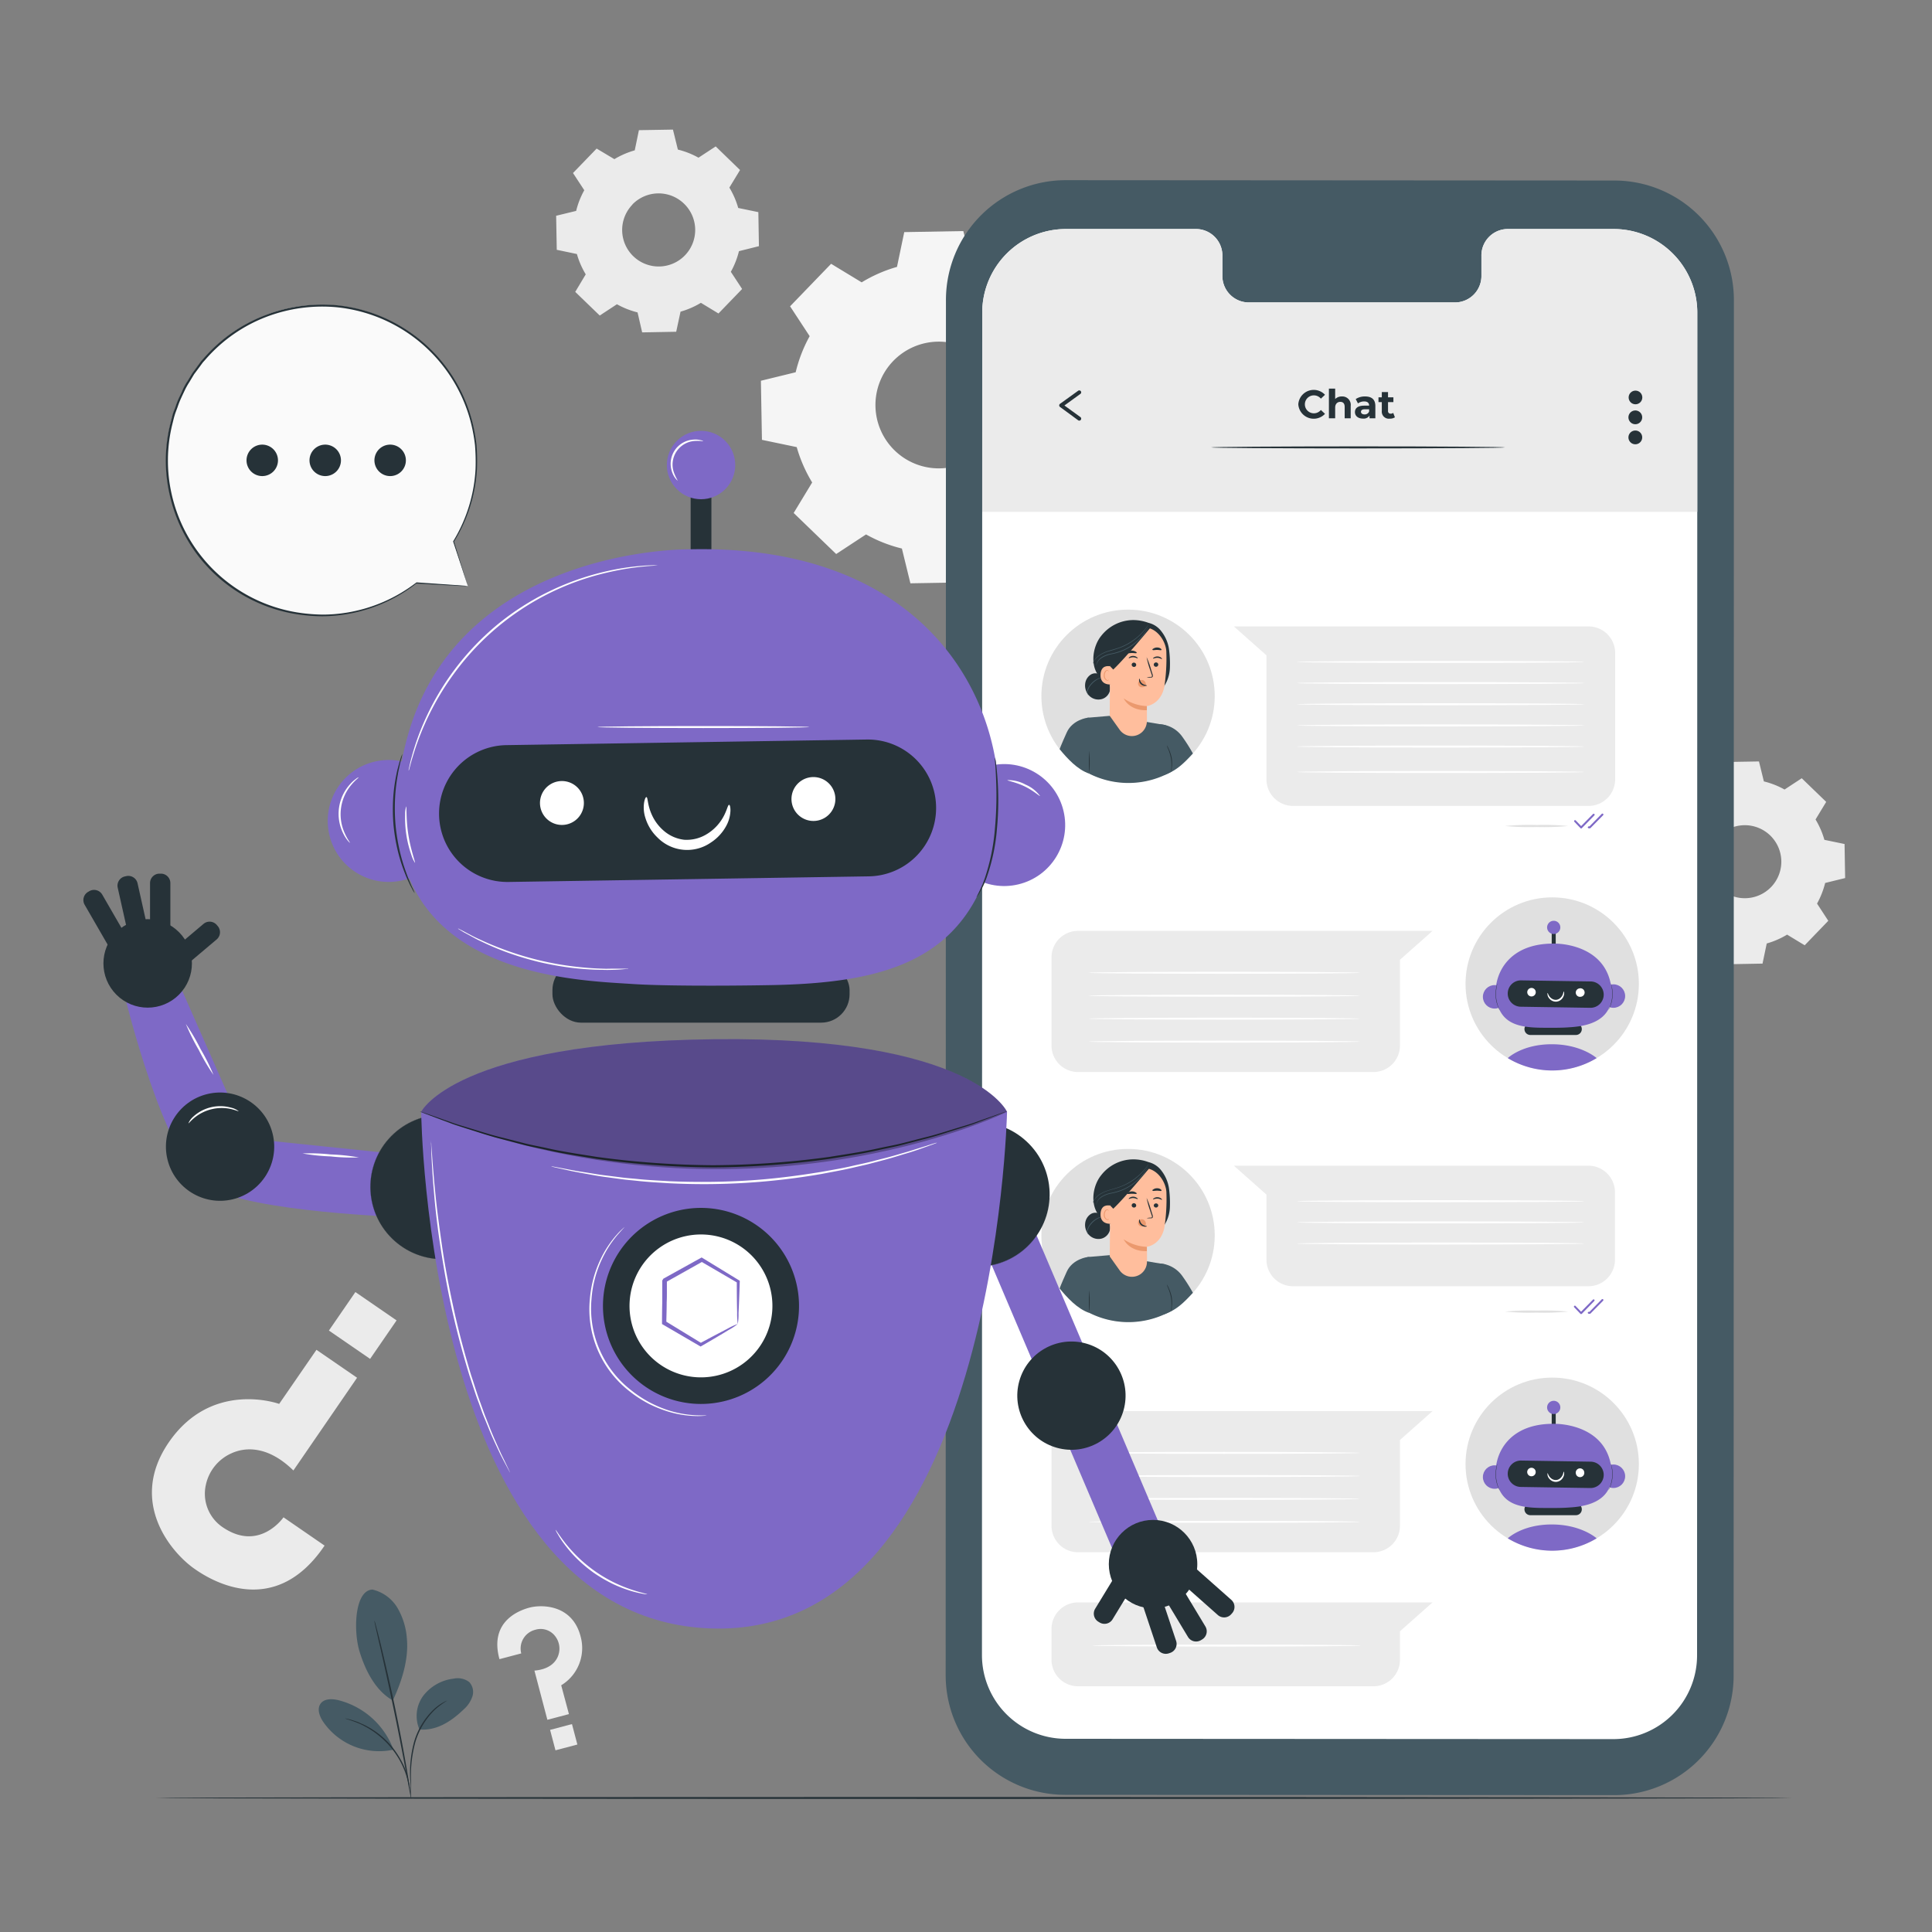 <svg xmlns="http://www.w3.org/2000/svg" viewBox="0 0 500 500"><rect x="0" y="0" width="500" height="500" fill="#808080" stroke="none"/><g id="freepik--background-complete--inject-12"><path d="M84,400l-10.63-7.32s-6.14,8.93-15.52,2.71a10.45,10.45,0,0,1-4.55-11.22,11.56,11.56,0,0,1,6.68-8.09c3.84-1.73,9.65-1.71,15.95,4.48l16.48-24-10.51-7.23-9.65,14s-17.36-6.33-28.54,9.91c-10.69,15.54.76,28.74,6.73,32.84C55,409.29,71.25,418.88,84,400Z" style="fill:#ebebeb"></path><rect x="87.41" y="336.98" width="12.94" height="12.09" transform="translate(-23.22 678.84) rotate(-145.47)" style="fill:#ebebeb"></rect><path d="M129.26,429.39l5.64-1.49a5,5,0,0,1,3.65-6.12,4.71,4.71,0,0,1,5.19,1.75,5.22,5.22,0,0,1,.81,4.67c-.54,1.83-2.26,3.82-6.24,4.15l3.35,12.73,5.58-1.47-2-7.46a11.27,11.27,0,0,0,5-12.71c-2.18-8.25-10.09-8.22-13.25-7.38C134.62,416.7,126.53,419.46,129.26,429.39Z" style="fill:#ebebeb"></path><rect x="142.94" y="446.87" width="5.86" height="5.47" transform="translate(-109.85 52.07) rotate(-14.78)" style="fill:#ebebeb"></rect><path d="M223,73.07a37.14,37.14,0,0,1,9.14-4l1.88-9,15.29-.27,2.2,9a37.18,37.18,0,0,1,9.28,3.65l7.73-5.07,11,10.62-4.79,7.9a37.79,37.79,0,0,1,4,9.15l9.05,1.88.26,15.29-9,2.2a37.57,37.57,0,0,1-3.65,9.28l5.06,7.73-10.62,11-7.9-4.79a37.21,37.21,0,0,1-9.15,4l-1.88,9.06-15.29.26-2.2-9a36.8,36.8,0,0,1-9.28-3.65l-7.73,5.07-11-10.62,4.79-7.9a37.21,37.21,0,0,1-4-9.15l-9-1.88-.27-15.29,9-2.2A37.18,37.18,0,0,1,209.54,87l-5.07-7.73,10.62-11L223,73.07Zm8.15,20.37A16.4,16.4,0,1,0,254.34,93,16.41,16.41,0,0,0,231.15,93.44Z" style="fill:#f5f5f5"></path><path d="M159,41.19a21.73,21.73,0,0,1,5.27-2.28l1.08-5.22,8.81-.15,1.27,5.17a21.34,21.34,0,0,1,5.34,2.1l4.45-2.92L191.52,44l-2.76,4.55a21.54,21.54,0,0,1,2.29,5.27l5.21,1.08.15,8.81L191.24,65a21.19,21.19,0,0,1-2.1,5.34l2.92,4.45-6.12,6.34-4.55-2.76a21.54,21.54,0,0,1-5.27,2.29L175,85.86l-8.81.16L165,80.85a21.76,21.76,0,0,1-5.34-2.11l-4.45,2.92-6.34-6.12L151.59,71a21.31,21.31,0,0,1-2.29-5.26l-5.21-1.09-.16-8.81,5.18-1.26a21.26,21.26,0,0,1,2.1-5.35l-2.92-4.45,6.12-6.33L159,41.19Zm4.69,11.74A9.45,9.45,0,1,0,177,52.69,9.45,9.45,0,0,0,163.65,52.93Z" style="fill:#ebebeb"></path><path d="M440.07,204.71a21.69,21.69,0,0,1,5.26-2.29l1.09-5.21,8.8-.15,1.27,5.17a21.26,21.26,0,0,1,5.35,2.1l4.45-2.92,6.33,6.12-2.76,4.55a21.54,21.54,0,0,1,2.29,5.27l5.22,1.08.15,8.81-5.17,1.27a22.13,22.13,0,0,1-2.1,5.34l2.91,4.45-6.11,6.34-4.55-2.76a21.54,21.54,0,0,1-5.27,2.29l-1.09,5.21-8.8.16-1.27-5.18a21.19,21.19,0,0,1-5.34-2.1l-4.46,2.92-6.33-6.12,2.76-4.55a21.38,21.38,0,0,1-2.29-5.27l-5.21-1.08-.16-8.81,5.17-1.27a22.13,22.13,0,0,1,2.1-5.34l-2.91-4.45,6.11-6.34,4.56,2.76Zm4.69,11.73a9.45,9.45,0,1,0,13.36-.23A9.46,9.46,0,0,0,444.76,216.44Z" style="fill:#ebebeb"></path></g><g id="freepik--Floor--inject-12"><path d="M463.78,465.31c0,.15-94.83.26-211.77.26s-211.79-.11-211.79-.26,94.8-.26,211.79-.26S463.78,465.17,463.78,465.31Z" style="fill:#263238"></path></g><g id="freepik--Device--inject-12"><path d="M417.66,464.58l-142-.08a30.94,30.94,0,0,1-30.92-30.94l.07-356a31,31,0,0,1,31-30.93l142,.09a30.94,30.94,0,0,1,30.92,30.94l-.07,356A30.92,30.92,0,0,1,417.66,464.58Z" style="fill:#455a64"></path><path d="M417.61,59.27l-27.53,0a6.85,6.85,0,0,0-6.69,7v5a6.85,6.85,0,0,1-6.69,7l-53.67,0a6.85,6.85,0,0,1-6.68-7v-5a6.85,6.85,0,0,0-6.69-7H275.88A21.66,21.66,0,0,0,254.2,80.85l-.07,347.52A21.67,21.67,0,0,0,275.79,450l141.73.08a21.67,21.67,0,0,0,21.68-21.66l.06-347.52A21.66,21.66,0,0,0,417.61,59.27Z" style="fill:#fff"></path><path d="M439.25,132.31V80.54a21.66,21.66,0,0,0-21.64-21.27l-27.53,0a6.84,6.84,0,0,0-6.69,7v5a6.85,6.85,0,0,1-6.69,7l-53.67,0a6.85,6.85,0,0,1-6.68-7v-5a6.85,6.85,0,0,0-6.69-7H275.88A21.66,21.66,0,0,0,254.2,80.85v51.62H439.25Z" style="fill:#ebebeb"></path><ellipse cx="291.94" cy="180.15" rx="22.43" ry="22.38" style="fill:#e0e0e0"></ellipse><path d="M281.46,185.75l5.88-.5,14.34,2.42,1.69,10.79-.24,1.26a22.56,22.56,0,0,1-21.26.49l-.41-14.46" style="fill:#455a64"></path><path d="M298.61,187.5a7.66,7.66,0,0,1,7.44,3.27,42.81,42.81,0,0,1,2.67,4.23c-2.34,2.54-4.24,4.47-7.48,5.6Z" style="fill:#455a64"></path><path d="M281.46,185.75s-3.88.48-5.38,3.79-1.85,4.34-1.85,4.34c2,2.42,4.56,5.28,7.69,6.35,0,0,.71-8.34.8-10.69C282.83,187,282.93,185.68,281.46,185.75Z" style="fill:#455a64"></path><path d="M285,164.55a10.61,10.61,0,0,1,8.22-4.08,11.46,11.46,0,0,1,4,.72,5.85,5.85,0,0,1,3.36,2.22,9.74,9.74,0,0,1,1.94,4.5,27.75,27.75,0,0,1,.24,5.07,9.3,9.3,0,0,1-1.59,4.77l-4.31.74a26.84,26.84,0,0,1-7.11-.38,9.13,9.13,0,0,1-5.82-3.82C282.2,171.48,282.92,167.11,285,164.55Z" style="fill:#263238"></path><path d="M280.84,177a3.23,3.23,0,0,1,1.46-2.42,2.32,2.32,0,0,1,2.72.24l.68.8a2.78,2.78,0,0,1,1.6,2.8,3,3,0,0,1-2.12,2.49,3.37,3.37,0,0,1-3.21-.77A3.78,3.78,0,0,1,280.84,177Z" style="fill:#263238"></path><path d="M281.69,179.94a1.47,1.47,0,0,1-.23-.85,3.94,3.94,0,0,1,1-1.94,5.8,5.8,0,0,1,1.73-1.38c.5-.27.85-.37.84-.4a2.22,2.22,0,0,0-.91.27,5,5,0,0,0-1.82,1.38,4.68,4.68,0,0,0-.7,1,2.45,2.45,0,0,0-.28,1,1.23,1.23,0,0,0,.19.68C281.6,179.9,281.69,180,281.69,179.94Z" style="fill:#455a64"></path><path d="M296.82,186.73s0-4,0-4,3.51-.39,4.49-4.89a48.22,48.22,0,0,0,.54-9c0-2.73-2.35-6.45-5.73-6.46l-1.5-.18-5.75,2.28a1.61,1.61,0,0,0-1.52,1.54l-.17,19.21,2.63,3.69a3.88,3.88,0,0,0,7-2.23Z" style="fill:#ffbe9d"></path><path d="M294.53,176.8a.92.92,0,0,1,.33-.59,1,1,0,0,1,1.19-.07,1.33,1.33,0,0,1,.5,1.23h0a1.22,1.22,0,0,1-.86.5h-.16a1,1,0,0,1-.72-.28A1,1,0,0,1,294.53,176.8Z" style="fill:#eb996e"></path><path d="M299.76,172a.58.58,0,0,1-.59.56.57.57,0,0,1-.58-.56.59.59,0,0,1,.6-.56A.56.56,0,0,1,299.76,172Z" style="fill:#263238"></path><path d="M300.72,170.56c-.08.07-.51-.28-1.13-.31s-1.11.26-1.17.18.05-.17.26-.31a1.65,1.65,0,0,1,.94-.23,1.49,1.49,0,0,1,.89.34C300.69,170.39,300.75,170.53,300.72,170.56Z" style="fill:#263238"></path><path d="M296.77,175.3a4.54,4.54,0,0,1,1-.12c.16,0,.32,0,.35-.14a.82.82,0,0,0-.08-.48l-.41-1.24a21.29,21.29,0,0,1-.89-3.25,21.06,21.06,0,0,1,1.15,3.17c.14.43.26.85.39,1.25a1,1,0,0,1,.05.63.47.47,0,0,1-.28.22,1.32,1.32,0,0,1-.27,0A3.74,3.74,0,0,1,296.77,175.3Z" style="fill:#263238"></path><path d="M296.8,182.74a11.57,11.57,0,0,1-6-2s1.45,3.23,6,3.06Z" style="fill:#eb996e"></path><path d="M294.9,175.64c.11,0,.07.68.63,1.19s1.28.48,1.28.57-.17.13-.47.12a1.74,1.74,0,0,1-1.08-.44,1.5,1.5,0,0,1-.48-1C294.77,175.79,294.86,175.63,294.9,175.64Z" style="fill:#263238"></path><path d="M300.59,168.2c-.11.15-.59,0-1.15,0s-1,.14-1.15,0,0-.22.22-.36a1.76,1.76,0,0,1,.92-.27,1.69,1.69,0,0,1,.93.25C300.57,168,300.64,168.13,300.59,168.2Z" style="fill:#263238"></path><path d="M292.88,172a.59.59,0,0,0,.56.6.56.56,0,0,0,.61-.52.59.59,0,0,0-.56-.59A.55.55,0,0,0,292.88,172Z" style="fill:#263238"></path><path d="M292.12,170.34c.07.08.52-.24,1.15-.23s1.08.33,1.15.26,0-.17-.24-.32a1.55,1.55,0,0,0-.92-.3,1.51,1.51,0,0,0-.91.27C292.15,170.17,292.08,170.3,292.12,170.34Z" style="fill:#263238"></path><path d="M291.76,169c.12.15.61,0,1.19,0s1.07.12,1.19,0,0-.22-.24-.36a1.9,1.9,0,0,0-1.92,0C291.77,168.78,291.7,168.92,291.76,169Z" style="fill:#263238"></path><path d="M288.11,173.69c0-.34-.32-1.16-.66-1.23-.88-.19-2.49-.2-2.63,2.06-.19,3.09,3,2.64,3,2.55S288.05,174.85,288.11,173.69Z" style="fill:#ffbe9d"></path><path d="M287,175.89s-.05,0-.15.07a.51.51,0,0,1-.4,0,1.34,1.34,0,0,1-.55-1.24,1.86,1.86,0,0,1,.2-.76.64.64,0,0,1,.43-.39.27.27,0,0,1,.31.17.53.53,0,0,1,0,.15s.07,0,.05-.17a.34.34,0,0,0-.11-.2.36.36,0,0,0-.29-.1.75.75,0,0,0-.59.44,1.83,1.83,0,0,0-.24.85,1.4,1.4,0,0,0,.7,1.39.61.61,0,0,0,.5-.05C287,176,287,175.9,287,175.89Z" style="fill:#eb996e"></path><path d="M287.33,172.47l.78.81c3.4-3.24,10.05-11.37,9.68-10.89a10,10,0,0,0-4.86-.52c-2.53.43-7.32,1.69-7.25,4.66A15.58,15.58,0,0,0,287.33,172.47Z" style="fill:#263238"></path><path d="M282.83,171.79s0-.07,0-.18a3.94,3.94,0,0,1,.21-.49,4.46,4.46,0,0,1,1.3-1.45,8.58,8.58,0,0,1,2.61-1.26c1-.33,2.2-.59,3.35-1.08a15.64,15.64,0,0,0,5.22-3.6,17.08,17.08,0,0,0,1.25-1.48l.31-.43a.71.71,0,0,1,.12-.14l-.09.16c-.07.1-.16.26-.29.45a14.82,14.82,0,0,1-1.22,1.52,15.2,15.2,0,0,1-2.16,1.92,14.83,14.83,0,0,1-3.08,1.74,31.67,31.67,0,0,1-3.37,1.08,8.6,8.6,0,0,0-2.58,1.21,4.54,4.54,0,0,0-1.31,1.39A4.69,4.69,0,0,0,282.83,171.79Z" style="fill:#455a64"></path><path d="M283.73,172.27a1.63,1.63,0,0,1,.12-.67,3.16,3.16,0,0,1,1.16-1.46,7,7,0,0,1,2.59-1,14.85,14.85,0,0,0,3.21-1,13.47,13.47,0,0,0,2.86-1.76,14.52,14.52,0,0,0,2-1.93,13.52,13.52,0,0,0,1.09-1.5c.11-.17.2-.32.26-.43a.84.84,0,0,1,.11-.15.91.91,0,0,1-.08.16l-.24.45a10.55,10.55,0,0,1-1.06,1.54,12.83,12.83,0,0,1-2,2,13.65,13.65,0,0,1-2.89,1.8,14.72,14.72,0,0,1-3.25,1,7.31,7.31,0,0,0-2.55,1,3.14,3.14,0,0,0-1.17,1.39A3.32,3.32,0,0,0,283.73,172.27Z" style="fill:#455a64"></path><path d="M281.92,200.21a39.88,39.88,0,0,1,0-5.92,43.86,43.86,0,0,1,0,5.92Z" style="fill:#263238"></path><path d="M303.14,199.79a6.39,6.39,0,0,1,0-1,11.62,11.62,0,0,0-.09-2.5,12.1,12.1,0,0,0-.72-2.41,5.61,5.61,0,0,1-.36-1,5,5,0,0,1,.49.93,9.61,9.61,0,0,1,.79,2.43,9.14,9.14,0,0,1,0,2.55A4,4,0,0,1,303.14,199.79Z" style="fill:#263238"></path><path d="M411.08,208.57H334.63a6.88,6.88,0,0,1-6.87-6.87V169.6l-8.43-7.48h91.75A6.87,6.87,0,0,1,418,169V201.7A6.88,6.88,0,0,1,411.08,208.57Z" style="fill:#ebebeb"></path><path d="M405.84,213.77a65,65,0,0,1-8.16.26,64.92,64.92,0,0,1-8.15-.26,64.92,64.92,0,0,1,8.15-.26A65,65,0,0,1,405.84,213.77Z" style="fill:#e0e0e0"></path><path d="M409.21,214.41a.25.25,0,0,1-.18-.08l-1.58-1.65a.25.25,0,0,1,0-.35.24.24,0,0,1,.35,0l1.4,1.46,3.07-3.12a.24.24,0,0,1,.35,0,.25.25,0,0,1,0,.35l-3.25,3.31A.29.29,0,0,1,409.21,214.41Z" style="fill:#7E69C6"></path><path d="M411.46,214.36h-.29a.25.25,0,0,1-.25-.25.28.28,0,0,1,.26-.25h.18l3.17-3.23a.25.25,0,0,1,.36,0,.25.25,0,0,1,0,.35l-3.25,3.3A.23.23,0,0,1,411.46,214.36Z" style="fill:#7E69C6"></path><path d="M405.84,339.44a65,65,0,0,1-8.16.26,64.92,64.92,0,0,1-8.15-.26,64.92,64.92,0,0,1,8.15-.26A65,65,0,0,1,405.84,339.44Z" style="fill:#e0e0e0"></path><path d="M409.21,340.08h0A.25.25,0,0,1,409,340l-1.58-1.65a.25.25,0,1,1,.36-.34l1.4,1.46,3.07-3.12a.24.24,0,0,1,.35,0,.25.25,0,0,1,0,.35L409.39,340A.29.29,0,0,1,409.21,340.08Z" style="fill:#7E69C6"></path><path d="M411.46,340h-.29a.26.26,0,0,1-.25-.26.24.24,0,0,1,.26-.24h.18l3.17-3.23a.25.25,0,0,1,.36,0,.25.25,0,0,1,0,.35l-3.25,3.3A.23.23,0,0,1,411.46,340Z" style="fill:#7E69C6"></path><path d="M410.1,171.31c0,.14-16.69.26-37.28.26s-37.27-.12-37.27-.26,16.68-.26,37.27-.26S410.1,171.16,410.1,171.31Z" style="fill:#fff"></path><path d="M410.1,176.78c0,.15-16.69.26-37.28.26s-37.27-.11-37.27-.26,16.68-.26,37.27-.26S410.1,176.64,410.1,176.78Z" style="fill:#fff"></path><path d="M410.1,182.26c0,.14-16.69.26-37.28.26s-37.27-.12-37.27-.26,16.68-.26,37.27-.26S410.1,182.12,410.1,182.26Z" style="fill:#fff"></path><ellipse cx="291.94" cy="319.72" rx="22.43" ry="22.38" style="fill:#e0e0e0"></ellipse><path d="M281.46,325.32l5.88-.5,14.34,2.42L303.37,338l-.24,1.25a22.53,22.53,0,0,1-21.26.49l-.41-14.45" style="fill:#455a64"></path><path d="M298.61,327.06a7.68,7.68,0,0,1,7.44,3.27,42.08,42.08,0,0,1,2.67,4.24c-2.34,2.54-4.24,4.47-7.48,5.59Z" style="fill:#455a64"></path><path d="M281.46,325.32s-3.88.47-5.38,3.78-1.85,4.35-1.85,4.35c2,2.41,4.56,5.27,7.69,6.34,0,0,.71-8.33.8-10.69C282.83,326.52,282.93,325.24,281.46,325.32Z" style="fill:#455a64"></path><path d="M285,304.12a10.58,10.58,0,0,1,8.22-4.08,11.25,11.25,0,0,1,4,.71,5.94,5.94,0,0,1,3.36,2.22,9.79,9.79,0,0,1,1.94,4.5,27.9,27.9,0,0,1,.24,5.08,9.23,9.23,0,0,1-1.59,4.76l-4.31.75a27.27,27.27,0,0,1-7.11-.38,9.13,9.13,0,0,1-5.82-3.82C282.2,311,282.92,306.67,285,304.12Z" style="fill:#263238"></path><path d="M280.84,316.61a3.21,3.21,0,0,1,1.46-2.42,2.31,2.31,0,0,1,2.72.23l.68.81a2.77,2.77,0,0,1,1.6,2.8,3.06,3.06,0,0,1-2.12,2.49,3.38,3.38,0,0,1-3.21-.78A3.76,3.76,0,0,1,280.84,316.61Z" style="fill:#263238"></path><path d="M281.69,319.51a1.53,1.53,0,0,1-.23-.86,3.91,3.91,0,0,1,1-1.93,5.64,5.64,0,0,1,1.73-1.38c.5-.27.85-.37.84-.41a2.43,2.43,0,0,0-.91.27,5.21,5.21,0,0,0-1.82,1.38,5,5,0,0,0-.7,1.06,2.41,2.41,0,0,0-.28,1,1.25,1.25,0,0,0,.19.68C281.6,319.47,281.69,319.52,281.69,319.51Z" style="fill:#455a64"></path><path d="M296.84,326.66l0-4s3.51-.39,4.49-4.88a48.33,48.33,0,0,0,.54-9c0-2.73-2.35-6.45-5.73-6.46l-1.5-.17-5.75,2.28a1.6,1.6,0,0,0-1.52,1.54l-.17,19.2,2.63,3.69a3.88,3.88,0,0,0,7-2.23Z" style="fill:#ffbe9d"></path><path d="M294.53,316.37a.92.92,0,0,1,.33-.59,1,1,0,0,1,1.19-.07,1.33,1.33,0,0,1,.5,1.23h0a1.21,1.21,0,0,1-.86.49h-.16a1.1,1.1,0,0,1-.72-.29A.93.93,0,0,1,294.53,316.37Z" style="fill:#eb996e"></path><path d="M299.76,312a.59.59,0,0,1-1.17,0,.59.59,0,0,1,.6-.56A.56.56,0,0,1,299.76,312Z" style="fill:#263238"></path><path d="M300.72,310.51c-.08.07-.51-.28-1.13-.31s-1.11.25-1.17.17.05-.17.26-.3a1.51,1.51,0,0,1,.94-.23,1.49,1.49,0,0,1,.89.34C300.69,310.34,300.75,310.48,300.72,310.51Z" style="fill:#263238"></path><path d="M296.77,315.25a4.85,4.85,0,0,1,1-.13c.16,0,.32,0,.35-.14a.83.83,0,0,0-.08-.48c-.13-.39-.27-.8-.41-1.24a21.7,21.7,0,0,1-.89-3.24,20.66,20.66,0,0,1,1.15,3.16c.14.44.26.85.39,1.25a1,1,0,0,1,.05.63.41.41,0,0,1-.28.22.89.89,0,0,1-.27,0A3.74,3.74,0,0,1,296.77,315.25Z" style="fill:#263238"></path><path d="M296.8,322.68a11.61,11.61,0,0,1-6-1.95s1.45,3.23,6,3.06Z" style="fill:#eb996e"></path><path d="M294.9,315.58c.11,0,.07.68.63,1.2s1.28.48,1.28.57-.17.12-.47.12a1.7,1.7,0,0,1-1.08-.45,1.46,1.46,0,0,1-.48-1C294.77,315.74,294.86,315.58,294.9,315.58Z" style="fill:#263238"></path><path d="M300.59,308.15c-.11.15-.59,0-1.15,0s-1,.14-1.15,0,0-.22.22-.36a1.67,1.67,0,0,1,.92-.27,1.61,1.61,0,0,1,.93.25C300.57,307.93,300.64,308.08,300.59,308.15Z" style="fill:#263238"></path><path d="M292.88,311.92a.58.58,0,0,0,.56.59.55.55,0,0,0,.61-.51.59.59,0,0,0-.56-.6A.56.56,0,0,0,292.88,311.92Z" style="fill:#263238"></path><path d="M292.12,310.28c.07.08.52-.24,1.15-.22s1.08.33,1.15.25,0-.17-.24-.32a1.62,1.62,0,0,0-.92-.3,1.58,1.58,0,0,0-.91.28C292.15,310.11,292.08,310.25,292.12,310.28Z" style="fill:#263238"></path><path d="M291.76,308.94c.12.14.61,0,1.19,0s1.07.11,1.19,0,0-.21-.24-.35a1.9,1.9,0,0,0-1.92,0C291.77,308.72,291.7,308.87,291.76,308.94Z" style="fill:#263238"></path><path d="M288.11,313.25c0-.34-.32-1.15-.66-1.22-.88-.19-2.49-.21-2.63,2.05-.19,3.09,3,2.65,3,2.56S288.05,314.42,288.11,313.25Z" style="fill:#ffbe9d"></path><path d="M287,315.46s-.05,0-.15.07a.56.56,0,0,1-.4,0,1.33,1.33,0,0,1-.55-1.23,1.82,1.82,0,0,1,.2-.76.64.64,0,0,1,.43-.39.28.28,0,0,1,.31.16.51.51,0,0,1,0,.16s.07-.05.05-.18a.37.37,0,0,0-.11-.2.39.39,0,0,0-.29-.09.73.73,0,0,0-.59.44,1.8,1.8,0,0,0-.24.85,1.39,1.39,0,0,0,.7,1.38.57.57,0,0,0,.5,0C287,315.53,287,315.46,287,315.46Z" style="fill:#eb996e"></path><path d="M287.33,312l.78.82c3.4-3.25,10.05-11.38,9.68-10.89a9.9,9.9,0,0,0-4.86-.53c-2.53.43-7.32,1.69-7.25,4.67A15.57,15.57,0,0,0,287.33,312Z" style="fill:#263238"></path><path d="M282.83,311.35s0-.06,0-.18a4.73,4.73,0,0,1,.21-.48,4.57,4.57,0,0,1,1.3-1.46A8.57,8.57,0,0,1,287,308c1-.34,2.2-.6,3.35-1.09a15.13,15.13,0,0,0,3.06-1.71,15.73,15.73,0,0,0,2.16-1.88c.56-.6,1-1.12,1.25-1.48.12-.18.23-.32.31-.43s.11-.15.12-.14l-.09.16-.29.44a12.92,12.92,0,0,1-1.22,1.52,15.21,15.21,0,0,1-2.16,1.93A14.83,14.83,0,0,1,290.4,307c-1.16.49-2.34.75-3.37,1.08a8.6,8.6,0,0,0-2.58,1.2,4.56,4.56,0,0,0-1.31,1.4A6,6,0,0,0,282.83,311.35Z" style="fill:#455a64"></path><path d="M283.73,311.84a1.68,1.68,0,0,1,.12-.68,3.09,3.09,0,0,1,1.16-1.45,7,7,0,0,1,2.59-1,15.42,15.42,0,0,0,3.21-1,13.47,13.47,0,0,0,2.86-1.76,13.81,13.81,0,0,0,3.06-3.43c.11-.18.2-.32.26-.44a1,1,0,0,1,.11-.14.91.91,0,0,1-.08.16l-.24.45a10.55,10.55,0,0,1-1.06,1.54,12.83,12.83,0,0,1-2,2,13.23,13.23,0,0,1-2.89,1.79,15.33,15.33,0,0,1-3.25,1,6.93,6.93,0,0,0-2.55,1,3,3,0,0,0-1.17,1.39A3.12,3.12,0,0,0,283.73,311.84Z" style="fill:#455a64"></path><path d="M281.92,339.77a39.75,39.75,0,0,1,0-5.91,43.71,43.71,0,0,1,0,5.91Z" style="fill:#263238"></path><path d="M303.14,339.36a6.39,6.39,0,0,1,0-1.05,11.71,11.71,0,0,0-.09-2.51,12.19,12.19,0,0,0-.72-2.4,6,6,0,0,1-.36-1,5,5,0,0,1,.49.93,9.48,9.48,0,0,1,.79,2.43,9.14,9.14,0,0,1,0,2.55A4.12,4.12,0,0,1,303.14,339.36Z" style="fill:#263238"></path><path d="M411.08,332.88H334.63a6.88,6.88,0,0,1-6.87-6.88V309.16l-8.43-7.48h91.75a6.88,6.88,0,0,1,6.87,6.87V326A6.88,6.88,0,0,1,411.08,332.88Z" style="fill:#ebebeb"></path><path d="M410.1,310.87c0,.15-16.69.26-37.28.26s-37.27-.11-37.27-.26,16.68-.26,37.27-.26S410.1,310.73,410.1,310.87Z" style="fill:#fff"></path><path d="M410.1,316.35c0,.14-16.69.26-37.28.26s-37.27-.12-37.27-.26,16.68-.26,37.27-.26S410.1,316.21,410.1,316.35Z" style="fill:#fff"></path><path d="M410.1,321.83c0,.14-16.69.26-37.28.26s-37.27-.12-37.27-.26,16.68-.26,37.27-.26S410.1,321.68,410.1,321.83Z" style="fill:#fff"></path><path d="M410.1,187.74c0,.14-16.69.26-37.28.26s-37.27-.12-37.27-.26,16.68-.26,37.27-.26S410.1,187.59,410.1,187.74Z" style="fill:#fff"></path><path d="M410.1,193.21c0,.15-16.69.26-37.28.26s-37.27-.11-37.27-.26,16.68-.26,37.27-.26S410.1,193.07,410.1,193.21Z" style="fill:#fff"></path><path d="M410.1,199.79c0,.15-16.69.26-37.28.26s-37.27-.11-37.27-.26,16.68-.26,37.27-.26S410.1,199.65,410.1,199.79Z" style="fill:#fff"></path><path d="M336,104.63a4,4,0,0,1,6.91-2.46l-1.07,1a2.34,2.34,0,0,0-1.82-.85,2.32,2.32,0,0,0,0,4.64,2.32,2.32,0,0,0,1.82-.86l1.07,1a4,4,0,0,1-6.91-2.45Z" style="fill:#263238"></path><path d="M349.56,105.06v3.19H348v-2.94c0-.9-.42-1.31-1.13-1.31s-1.33.48-1.33,1.5v2.75h-1.62v-7.67h1.62v2.69a2.41,2.41,0,0,1,1.77-.67A2.18,2.18,0,0,1,349.56,105.06Z" style="fill:#263238"></path><path d="M355.94,105.08v3.17h-1.51v-.69a1.82,1.82,0,0,1-1.7.77c-1.3,0-2.07-.72-2.07-1.68s.69-1.67,2.39-1.67h1.28c0-.69-.42-1.09-1.28-1.09a2.71,2.71,0,0,0-1.61.51l-.58-1.12a4.24,4.24,0,0,1,2.4-.68C355,102.6,355.94,103.39,355.94,105.08Zm-1.61,1.41v-.57h-1.11c-.75,0-1,.28-1,.66s.34.67.91.67A1.19,1.19,0,0,0,354.33,106.49Z" style="fill:#263238"></path><path d="M361,108a2.3,2.3,0,0,1-1.32.35,1.83,1.83,0,0,1-2.07-2v-2.29h-.86v-1.24h.86v-1.36h1.61v1.36h1.39v1.24h-1.39v2.27a.65.65,0,0,0,.69.73,1,1,0,0,0,.65-.21Z" style="fill:#263238"></path><path d="M389.53,115.79c0,.14-17,.26-38.07.26s-38.06-.12-38.06-.26,17-.27,38.06-.27S389.53,115.64,389.53,115.79Z" style="fill:#263238"></path><circle cx="423.26" cy="102.86" r="1.77" style="fill:#263238"></circle><path d="M425,108a1.78,1.78,0,1,1-1.77-1.77A1.78,1.78,0,0,1,425,108Z" style="fill:#263238"></path><path d="M425,113.19a1.78,1.78,0,1,1-1.77-1.77A1.77,1.77,0,0,1,425,113.19Z" style="fill:#263238"></path><path d="M279.32,108.86a.47.47,0,0,1-.3-.1l-4.69-3.44a.52.52,0,0,1-.21-.41.49.49,0,0,1,.21-.4l4.69-3.38a.5.5,0,0,1,.7.12.5.5,0,0,1-.11.69l-4.14,3,4.14,3a.51.51,0,0,1,.11.7A.49.49,0,0,1,279.32,108.86Z" style="fill:#263238"></path><ellipse cx="401.71" cy="254.62" rx="22.43" ry="22.38" style="fill:#e0e0e0"></ellipse><path d="M407.85,267.85h-11.8a1.52,1.52,0,0,1-1.52-1.52h0a1.53,1.53,0,0,1,1.52-1.53h11.8a1.53,1.53,0,0,1,1.52,1.53h0A1.52,1.52,0,0,1,407.85,267.85Z" style="fill:#263238"></path><rect x="401.58" y="240.07" width="1.04" height="5.24" style="fill:#263238"></rect><circle cx="386.81" cy="257.98" r="3.04" style="fill:#7E69C6"></circle><circle cx="417.55" cy="257.78" r="3.04" style="fill:#7E69C6"></circle><path d="M402.55,244.21s12.38-.15,14.34,10.58-8.51,10.92-11.52,11.12c-1.36.09-4.28.1-6.86.06-5.71-.1-9.74-1.2-11.11-6.5a10,10,0,0,1-.31-1.9C386.73,251.77,390.65,243.93,402.55,244.21Z" style="fill:#7E69C6"></path><path d="M393.57,260.54l18,.28a3.42,3.42,0,0,0,3.47-3.36h0a3.42,3.42,0,0,0-3.37-3.46l-18-.28a3.41,3.41,0,0,0-3.47,3.36h0A3.41,3.41,0,0,0,393.57,260.54Z" style="fill:#263238"></path><path d="M407.83,257.09a1.09,1.09,0,0,0,1.28.87,1.1,1.1,0,1,0-.42-2.15A1.09,1.09,0,0,0,407.83,257.09Z" style="fill:#fff"></path><path d="M395.26,256.89a1.1,1.1,0,1,0,2.15-.42,1.1,1.1,0,0,0-2.15.42Z" style="fill:#fff"></path><path d="M403.81,240a1.71,1.71,0,1,1-1.71-1.7A1.71,1.71,0,0,1,403.81,240Z" style="fill:#7E69C6"></path><path d="M404.68,256.59s.07.08.11.26a1.8,1.8,0,0,1-.07.76,2.28,2.28,0,0,1-.6,1,2.12,2.12,0,0,1-1.29.61,2.15,2.15,0,0,1-1.38-.36,2.42,2.42,0,0,1-.77-.85,1.82,1.82,0,0,1-.2-.74c0-.18,0-.28.06-.28s.1.38.43.85a2.51,2.51,0,0,0,.71.65,1.89,1.89,0,0,0,1.11.26,1.84,1.84,0,0,0,1-.46,2.18,2.18,0,0,0,.59-.77C404.64,257,404.6,256.59,404.68,256.59Z" style="fill:#fff"></path><path d="M416.87,254.44a1.61,1.61,0,0,1,.09.26,3.12,3.12,0,0,1,.1.32c0,.12.07.26.1.43a9.29,9.29,0,0,1,.16,1.13,9.47,9.47,0,0,1,0,1.4,9.23,9.23,0,0,1-.23,1.38,8,8,0,0,1-.36,1.08,4.27,4.27,0,0,1-.17.41,2.57,2.57,0,0,1-.15.29l-.14.25a.86.86,0,0,1,.11-.26l.13-.31c.05-.12.11-.25.16-.4a8.26,8.26,0,0,0,.33-1.08,10.56,10.56,0,0,0,.23-1.37,10.89,10.89,0,0,0,0-1.39,9.74,9.74,0,0,0-.14-1.12A4,4,0,0,0,417,255c0-.13-.05-.23-.07-.32A.91.91,0,0,1,416.87,254.44Z" style="fill:#263238"></path><path d="M387.54,254.5a1.36,1.36,0,0,0-.1.27c0,.08-.06.19-.1.31s-.07.27-.1.43a8,8,0,0,0-.15,1.13,9.39,9.39,0,0,0,0,1.4,8.82,8.82,0,0,0,.23,1.38,7.73,7.73,0,0,0,.36,1.09c.05.15.12.28.17.4s.11.22.15.3l.14.24a1.19,1.19,0,0,0-.11-.26c0-.08-.08-.18-.13-.3s-.11-.25-.16-.4a8.45,8.45,0,0,1-.33-1.09,10.28,10.28,0,0,1-.23-1.37,10.76,10.76,0,0,1,0-1.38,9.94,9.94,0,0,1,.14-1.13,3.38,3.38,0,0,1,.09-.42c0-.13.05-.24.07-.32S387.54,254.5,387.54,254.5Z" style="fill:#263238"></path><path d="M390.21,273.84s3.68-3.59,11.37-3.59,11.63,3.59,11.63,3.59A22.26,22.26,0,0,1,390.21,273.84Z" style="fill:#7E69C6"></path><path d="M279,277.44h76.44a6.86,6.86,0,0,0,6.87-6.87V248.39l8.43-7.48H279a6.87,6.87,0,0,0-6.87,6.87v22.79A6.86,6.86,0,0,0,279,277.44Z" style="fill:#ebebeb"></path><path d="M352,251.75c0,.15-15.74.26-35.16.26s-35.16-.11-35.16-.26,15.74-.26,35.16-.26S352,251.61,352,251.75Z" style="fill:#fff"></path><path d="M352,257.69c0,.15-15.74.26-35.16.26s-35.16-.11-35.16-.26,15.74-.26,35.16-.26S352,257.55,352,257.69Z" style="fill:#fff"></path><path d="M352,263.63c0,.14-15.74.26-35.16.26s-35.16-.12-35.16-.26,15.74-.26,35.16-.26S352,263.49,352,263.63Z" style="fill:#fff"></path><path d="M352,269.57c0,.14-15.74.26-35.16.26s-35.16-.12-35.16-.26,15.74-.26,35.16-.26S352,269.42,352,269.57Z" style="fill:#fff"></path><ellipse cx="401.71" cy="378.9" rx="22.43" ry="22.38" style="fill:#e0e0e0"></ellipse><path d="M407.85,392.13h-11.8a1.52,1.52,0,0,1-1.52-1.53h0a1.52,1.52,0,0,1,1.52-1.52h11.8a1.52,1.52,0,0,1,1.52,1.52h0A1.52,1.52,0,0,1,407.85,392.13Z" style="fill:#263238"></path><rect x="401.58" y="364.35" width="1.04" height="5.24" style="fill:#263238"></rect><circle cx="386.81" cy="382.26" r="3.04" style="fill:#7E69C6"></circle><circle cx="417.55" cy="382.05" r="3.04" style="fill:#7E69C6"></circle><path d="M402.55,368.49s12.38-.15,14.34,10.57-8.51,10.93-11.52,11.13c-1.36.09-4.28.1-6.86.06-5.71-.1-9.74-1.21-11.11-6.5a10,10,0,0,1-.31-1.9C386.73,376.05,390.65,368.2,402.55,368.49Z" style="fill:#7E69C6"></path><path d="M393.57,384.82l18,.28a3.42,3.42,0,0,0,3.47-3.36h0a3.42,3.42,0,0,0-3.37-3.46l-18-.29a3.42,3.42,0,0,0-3.47,3.36h0A3.42,3.42,0,0,0,393.57,384.82Z" style="fill:#263238"></path><path d="M407.83,381.37A1.1,1.1,0,0,0,410,381a1.1,1.1,0,1,0-2.15.42Z" style="fill:#fff"></path><path d="M395.26,381.17a1.1,1.1,0,1,0,.87-1.29A1.1,1.1,0,0,0,395.26,381.17Z" style="fill:#fff"></path><path d="M403.81,364.24a1.71,1.71,0,1,1-1.71-1.71A1.71,1.71,0,0,1,403.81,364.24Z" style="fill:#7E69C6"></path><path d="M404.68,380.86s.07.09.11.27a1.81,1.81,0,0,1-.07.76,2.34,2.34,0,0,1-.6,1,2.12,2.12,0,0,1-1.29.61,2.15,2.15,0,0,1-1.38-.36,2.42,2.42,0,0,1-.77-.85,1.86,1.86,0,0,1-.2-.74c0-.18,0-.28.06-.28s.1.38.43.84a2.4,2.4,0,0,0,.71.66,2,2,0,0,0,1.11.26,1.84,1.84,0,0,0,1-.46,2.37,2.37,0,0,0,.59-.77C404.64,381.26,404.6,380.87,404.68,380.86Z" style="fill:#fff"></path><path d="M416.87,378.71s0,.1.09.27a2.49,2.49,0,0,1,.1.32c0,.12.07.26.1.42a9.9,9.9,0,0,1,.16,1.13,9.45,9.45,0,0,1,0,1.4,8.82,8.82,0,0,1-.23,1.38,7.73,7.73,0,0,1-.36,1.09,4,4,0,0,1-.17.4,2.09,2.09,0,0,1-.15.3l-.14.24a1.19,1.19,0,0,1,.11-.26c0-.08.08-.18.13-.3s.11-.25.16-.4a8,8,0,0,0,.33-1.09,10.12,10.12,0,0,0,.23-1.36,10.89,10.89,0,0,0,0-1.39,9.46,9.46,0,0,0-.14-1.12,3.57,3.57,0,0,0-.09-.43c0-.13-.05-.23-.07-.32A.93.93,0,0,1,416.87,378.71Z" style="fill:#263238"></path><path d="M387.54,378.78a1.36,1.36,0,0,0-.1.27c0,.08-.06.19-.1.31s-.07.27-.1.43a8,8,0,0,0-.15,1.13,9.39,9.39,0,0,0,0,1.4,9,9,0,0,0,.23,1.38,7.73,7.73,0,0,0,.36,1.09c.05.15.12.28.17.4s.11.22.15.3l.14.24a1,1,0,0,0-.11-.26c0-.08-.08-.18-.13-.3s-.11-.25-.16-.41a8.26,8.26,0,0,1-.33-1.08,10.28,10.28,0,0,1-.23-1.37,10.76,10.76,0,0,1,0-1.38,9.94,9.94,0,0,1,.14-1.13,3.38,3.38,0,0,1,.09-.42c0-.13.05-.24.07-.32S387.54,378.78,387.54,378.78Z" style="fill:#263238"></path><path d="M390.21,398.12s3.68-3.59,11.37-3.59,11.63,3.59,11.63,3.59A22.26,22.26,0,0,1,390.21,398.12Z" style="fill:#7E69C6"></path><path d="M279,401.72h76.44a6.86,6.86,0,0,0,6.87-6.87V372.67l8.43-7.48H279a6.87,6.87,0,0,0-6.87,6.87v22.79A6.86,6.86,0,0,0,279,401.72Z" style="fill:#ebebeb"></path><path d="M279,436.41h76.44a6.87,6.87,0,0,0,6.87-6.88v-7.35l8.43-7.48H279a6.87,6.87,0,0,0-6.87,6.87v8A6.87,6.87,0,0,0,279,436.41Z" style="fill:#ebebeb"></path><path d="M352,376c0,.15-15.74.26-35.16.26s-35.16-.11-35.16-.26,15.74-.26,35.16-.26S352,375.89,352,376Z" style="fill:#fff"></path><path d="M352,382c0,.14-15.74.26-35.16.26s-35.16-.12-35.16-.26,15.74-.26,35.16-.26S352,381.83,352,382Z" style="fill:#fff"></path><path d="M352,387.91c0,.14-15.74.26-35.16.26s-35.16-.12-35.16-.26,15.74-.26,35.16-.26S352,387.76,352,387.91Z" style="fill:#fff"></path><path d="M352,393.85c0,.14-15.74.26-35.16.26s-35.16-.12-35.16-.26,15.74-.26,35.16-.26S352,393.7,352,393.85Z" style="fill:#fff"></path><path d="M352.24,425.87c0,.14-15.58.26-34.79.26s-34.8-.12-34.8-.26,15.58-.26,34.8-.26S352.24,425.72,352.24,425.87Z" style="fill:#fff"></path></g><g id="freepik--Plant--inject-12"><path d="M96.44,411.39a10.28,10.28,0,0,1,6.47,4.81,18.34,18.34,0,0,1,2.39,7.87c.51,5.32-1.34,11.19-3.64,16-5.19-2.9-7.6-9.35-8.62-12.7-1.61-5.29-1.31-15.84,3.4-16" style="fill:#455a64"></path><path d="M108.56,447.59a8.77,8.77,0,0,1,1-8.75,11.62,11.62,0,0,1,7.86-4.41,4.94,4.94,0,0,1,4,.87,3.75,3.75,0,0,1,.84,3.72,7.65,7.65,0,0,1-2.18,3.3c-3.29,3.18-7.06,5.65-11.62,5.27" style="fill:#455a64"></path><path d="M106.32,464.72a5.66,5.66,0,0,1-.07-1.1c0-.78,0-1.79-.08-3a30.59,30.59,0,0,1,1-9.85,18.82,18.82,0,0,1,5.13-8.43,12.8,12.8,0,0,1,2.45-1.77,6.72,6.72,0,0,1,.73-.36.75.75,0,0,1,.27-.1,20.44,20.44,0,0,0-3.26,2.43,19.41,19.41,0,0,0-5,8.34,32.94,32.94,0,0,0-1.13,9.74c0,1.27,0,2.29,0,3A7.51,7.51,0,0,1,106.32,464.72Z" style="fill:#263238"></path><path d="M96.92,419.45a2.53,2.53,0,0,1,.15.45q.15.51.36,1.32c.31,1.15.74,2.82,1.24,4.89,1,4.14,2.34,9.88,3.66,16.24s2.38,12.16,3.09,16.36c.35,2.1.62,3.8.8,5,.08.56.14,1,.19,1.36a2.42,2.42,0,0,1,0,.48,3.23,3.23,0,0,1-.12-.47c-.07-.35-.15-.79-.26-1.35-.23-1.21-.54-2.9-.92-4.95-.78-4.19-1.88-10-3.2-16.33s-2.6-12.1-3.54-16.25c-.47-2-.85-3.71-1.12-4.92-.12-.55-.22-1-.29-1.34A2.12,2.12,0,0,1,96.92,419.45Z" style="fill:#263238"></path><path d="M101.66,452.36A20.57,20.57,0,0,0,87.56,440c-1.61-.39-3.61-.44-4.59.9s-.29,3.24.62,4.63a17.56,17.56,0,0,0,18,7.33" style="fill:#455a64"></path><path d="M89.32,444.73a6.16,6.16,0,0,1,1,.21,11.35,11.35,0,0,1,1.17.34c.44.16,1,.3,1.51.55s1.16.49,1.77.83a18.09,18.09,0,0,1,1.94,1.14,22.29,22.29,0,0,1,3.93,3.32,22.69,22.69,0,0,1,3,4.17,20.41,20.41,0,0,1,1,2,18.24,18.24,0,0,1,.67,1.84c.2.56.28,1.1.4,1.56a10.85,10.85,0,0,1,.22,1.2,6,6,0,0,1,.1,1c-.09,0-.25-1.46-1-3.71a18,18,0,0,0-.69-1.79,20.41,20.41,0,0,0-1-2,23.22,23.22,0,0,0-3-4.08,24.29,24.29,0,0,0-3.84-3.29c-.66-.42-1.28-.83-1.9-1.14a17.32,17.32,0,0,0-1.73-.86C90.74,445.14,89.29,444.81,89.32,444.73Z" style="fill:#263238"></path></g><g id="freepik--speech-bubble--inject-12"><path d="M121.1,151.7l-3.7-11.55a40.18,40.18,0,1,0-9.62,10.7l0,0Z" style="fill:#fafafa"></path><path d="M121.1,151.7l-.84,0-2.54-.13-10-.55a.11.11,0,0,1-.11-.12.14.14,0,0,1,0-.06l0,0,.16.16a40.07,40.07,0,0,1-24.31,8.49,45,45,0,0,1-6.65-.53,40.08,40.08,0,0,1-25.7-15.33A40.71,40.71,0,0,1,43.9,128a39.65,39.65,0,0,1,.16-18.28c.19-.76.39-1.53.59-2.29s.53-1.5.79-2.25a22.44,22.44,0,0,1,.88-2.23c.34-.72.69-1.44,1-2.17a17.46,17.46,0,0,1,1.18-2.11l1.27-2.08,1.46-2,.74-1c.25-.32.54-.61.81-.92A40,40,0,0,1,68.75,81.53,41.2,41.2,0,0,1,87.16,79a40.15,40.15,0,0,1,16.61,5.48,40.28,40.28,0,0,1,18.31,24.1,44.63,44.63,0,0,1,1.24,6.6,52.93,52.93,0,0,1,.11,6.26,39.91,39.91,0,0,1-5.94,18.76v-.09c1.18,3.76,2.08,6.66,2.7,8.64.3,1,.52,1.69.68,2.2l.22.74s-.1-.27-.27-.77l-.73-2.21c-.64-2-1.59-4.82-2.81-8.53a.13.13,0,0,1,0-.09,39.89,39.89,0,0,0,5.79-18.67,52,52,0,0,0-.14-6.2,43.7,43.7,0,0,0-1.25-6.54A40,40,0,0,0,87.12,79.51,40.7,40.7,0,0,0,68.94,82,39.6,39.6,0,0,0,53.21,93c-.26.31-.55.59-.8.91l-.73,1-1.44,1.93L49,98.9A17.93,17.93,0,0,0,47.82,101c-.34.71-.68,1.43-1,2.14a21.79,21.79,0,0,0-.86,2.2c-.26.74-.57,1.47-.79,2.22s-.39,1.51-.58,2.26a39.35,39.35,0,0,0-.18,18A39.84,39.84,0,0,0,77,158.51a45.64,45.64,0,0,0,6.59.55,39.35,39.35,0,0,0,6.15-.51,40.12,40.12,0,0,0,18-7.79.11.11,0,0,1,.16,0,.12.12,0,0,1,0,.14l0,0-.08-.18,9.88.68,2.56.18Z" style="fill:#263238"></path><path d="M71.94,119.14a4.07,4.07,0,1,1-4.07-4.07A4.08,4.08,0,0,1,71.94,119.14Z" style="fill:#263238"></path><path d="M88.24,119.14a4.07,4.07,0,1,1-4.07-4.07A4.08,4.08,0,0,1,88.24,119.14Z" style="fill:#263238"></path><path d="M104.5,117.11a4.07,4.07,0,1,1-5.57-1.49A4.07,4.07,0,0,1,104.5,117.11Z" style="fill:#263238"></path></g><g id="freepik--Character--inject-12"><path d="M106.12,299,64,294.64,46.16,254.15,32.3,257.76S42.54,300.55,54,307.18,104.61,315,104.61,315Z" style="fill:#7E69C6"></path><circle cx="114.55" cy="307.18" r="18.68" transform="translate(-191.15 188.74) rotate(-48.37)" style="fill:#263238"></circle><path d="M114.55,325.88a18.71,18.71,0,1,1,13.23-5.48A18.59,18.59,0,0,1,114.55,325.88Zm0-37.36A18.66,18.66,0,1,0,127.74,294,18.54,18.54,0,0,0,114.55,288.52Z" style="fill:#263238"></path><circle cx="56.95" cy="296.76" r="14.01" transform="translate(-67.7 21.49) rotate(-13.5)" style="fill:#263238"></circle><circle cx="38.22" cy="249.33" r="11.45" transform="translate(-165.11 100.05) rotate(-45)" style="fill:#263238"></circle><path d="M45.66,241.68H58a0,0,0,0,1,0,0v5.27a0,0,0,0,1,0,0H45.66a2.45,2.45,0,0,1-2.45-2.45v-.36A2.45,2.45,0,0,1,45.66,241.68Z" transform="translate(246.88 398.32) rotate(139.82)" style="fill:#263238"></path><path d="M36.52,230.85h12a.35.35,0,0,1,.35.35v4.56a.35.35,0,0,1-.35.35h-12a2.45,2.45,0,0,1-2.45-2.45v-.36A2.45,2.45,0,0,1,36.52,230.85Z" transform="translate(274.94 192.03) rotate(90)" style="fill:#263238"></path><path d="M29.17,231.36h12a.35.35,0,0,1,.35.35v4.56a.35.35,0,0,1-.35.35h-12a2.45,2.45,0,0,1-2.45-2.45v-.36a2.45,2.45,0,0,1,2.45-2.45Z" transform="translate(255.01 149.62) rotate(77.39)" style="fill:#263238"></path><path d="M21.72,234.48h12a.35.35,0,0,1,.35.35v4.56a.35.35,0,0,1-.35.35h-12a2.45,2.45,0,0,1-2.45-2.45v-.36a2.45,2.45,0,0,1,2.45-2.45Z" transform="translate(218.67 95.48) rotate(60)" style="fill:#263238"></path><rect x="270.44" y="311.97" width="13.7" height="92.95" transform="translate(672.75 579.77) rotate(156.96)" style="fill:#7E69C6"></rect><circle cx="252.96" cy="309.12" r="18.68" transform="translate(-146.41 302.29) rotate(-49.73)" style="fill:#263238"></circle><path d="M253,327.84a18.72,18.72,0,0,1-17.9-24.23A18.7,18.7,0,1,1,253,327.84Zm0-37.38a18.66,18.66,0,1,0,17.85,24.16h0a18.67,18.67,0,0,0-12.33-23.32A18.77,18.77,0,0,0,252.94,290.46Z" style="fill:#263238"></path><circle cx="277.29" cy="361.2" r="14.01" transform="translate(-144.97 531.65) rotate(-74.47)" style="fill:#263238"></circle><circle cx="298.41" cy="404.8" r="11.45" style="fill:#263238"></circle><path d="M283.32,410.85h12.32a0,0,0,0,1,0,0v5.27a0,0,0,0,1,0,0H283.32a2.45,2.45,0,0,1-2.45-2.45v-.36A2.45,2.45,0,0,1,283.32,410.85Z" transform="translate(-214.84 444.45) rotate(-58.64)" style="fill:#263238"></path><path d="M295.42,418.22h12a.35.35,0,0,1,.35.35v4.56a.35.35,0,0,1-.35.35h-12A2.45,2.45,0,0,1,293,421v-.36A2.45,2.45,0,0,1,295.42,418.22Z" transform="translate(-3.76 839.01) rotate(-108.46)" style="fill:#263238"></path><path d="M302.23,415.42h12a.35.35,0,0,1,.35.35v4.56a.35.35,0,0,1-.35.35h-12a2.45,2.45,0,0,1-2.45-2.45v-.36a2.45,2.45,0,0,1,2.45-2.45Z" transform="translate(107.6 896.9) rotate(-121.07)" style="fill:#263238"></path><path d="M308.31,410.1h12a.35.35,0,0,1,.35.35V415a.35.35,0,0,1-.35.35h-12a2.45,2.45,0,0,1-2.45-2.45v-.36A2.45,2.45,0,0,1,308.31,410.1Z" transform="translate(273.99 929.38) rotate(-138.46)" style="fill:#263238"></path><path d="M109,287.74s1.35,131.14,74.94,133.7,76.68-132.76,76.68-133.7c0,0-8.69-19.55-75.81-18.79S109,287.74,109,287.74Z" style="fill:#7E69C6"></path><rect x="142.96" y="248.88" width="76.9" height="15.77" rx="7.35" transform="translate(362.83 513.54) rotate(180)" style="fill:#263238"></rect><rect x="178.74" y="120.89" width="5.37" height="27.15" transform="translate(362.85 268.94) rotate(180)" style="fill:#263238"></rect><circle cx="259.9" cy="213.5" r="15.78" transform="translate(-42.34 65.91) rotate(-13.37)" style="fill:#7E69C6"></circle><circle cx="100.6" cy="212.46" r="15.78" transform="translate(-44.51 27.52) rotate(-12.78)" style="fill:#7E69C6"></circle><path d="M178.3,142.16S114.14,141.39,104,197s44.1,56.61,59.71,57.66c7.07.48,22.21.53,35.57.29,29.58-.51,50.48-6.23,57.59-33.67a51.42,51.42,0,0,0,1.59-9.83C260.33,181.33,240,140.68,178.3,142.16Z" style="fill:#7E69C6"></path><path d="M224.84,226.8l-93.21,1.45a17.69,17.69,0,0,1-18-17.41h0a17.7,17.7,0,0,1,17.42-18l93.21-1.45a17.68,17.68,0,0,1,18,17.41h0A17.69,17.69,0,0,1,224.84,226.8Z" style="fill:#263238"></path><path d="M151,208.91a5.68,5.68,0,1,1-4.48-6.67A5.68,5.68,0,0,1,151,208.91Z" style="fill:#fff"></path><path d="M216.09,207.87a5.68,5.68,0,1,1-4.48-6.66A5.68,5.68,0,0,1,216.09,207.87Z" style="fill:#fff"></path><path d="M206.72,339.82a25.37,25.37,0,1,1-23.46-27.15A25.38,25.38,0,0,1,206.72,339.82Z" style="fill:#263238"></path><path d="M199.85,339.32a18.49,18.49,0,1,1-17.09-19.79A18.48,18.48,0,0,1,199.85,339.32Z" style="fill:#fff"></path><path d="M190.94,342.68a18.38,18.38,0,0,1-.17-3.05c-.05-1.91-.09-4.64-.09-8l.2.37-9.51-5.55h.53l-9.6,5.39c-.26.44.35-.59.29-.48h0v1.42l0,1.43c0,.94,0,1.88-.05,2.8,0,1.84-.07,3.62-.1,5.34l-.26-.46,9.4,5.74h-.42c2.93-1.58,5.35-2.84,7-3.7a19.44,19.44,0,0,1,2.77-1.3,14.62,14.62,0,0,1-2.4,1.59c-1.62,1-4,2.41-7,4.14l-.21.12-.21-.12-9.52-5.55-.26-.15v-.32q0-2.58.06-5.34c0-.92,0-1.85,0-2.8l0-1.42V331.4h0c-.06.11.55-.91.29-.48l9.63-5.34.28-.15.26.16,9.39,5.74.21.13v.24c-.11,3.46-.22,6.24-.32,8.13A15.32,15.32,0,0,1,190.94,342.68Z" style="fill:#7E69C6"></path><circle cx="181.43" cy="120.35" r="8.85" transform="translate(-31.96 163.54) rotate(-45)" style="fill:#7E69C6"></circle><path d="M167.29,206.29c.42.05.21,2,1.45,4.67a11.79,11.79,0,0,0,3,4,9.77,9.77,0,0,0,5.33,2.37,9.9,9.9,0,0,0,5.68-1.36,11.84,11.84,0,0,0,3.68-3.35c1.7-2.37,1.85-4.36,2.27-4.33.17,0,.34.5.34,1.44a8.84,8.84,0,0,1-1,3.84,11.8,11.8,0,0,1-4,4.43,10.77,10.77,0,0,1-13.9-1.27,11.73,11.73,0,0,1-3.12-5.08,8.7,8.7,0,0,1-.32-4C166.87,206.72,167.13,206.26,167.29,206.29Z" style="fill:#fff"></path><path d="M252.72,232.2c-.1,0,1.05-1.8,2.16-4.95a53.6,53.6,0,0,0,2.6-12.74,93.84,93.84,0,0,0,.3-13c-.07-1.67-.15-3-.23-4a7,7,0,0,1-.05-1.46,7.82,7.82,0,0,1,.25,1.44c.14.93.28,2.28.4,4a79.05,79.05,0,0,1-.15,13.12,49.61,49.61,0,0,1-2.77,12.82,25.28,25.28,0,0,1-1.7,3.61A8.25,8.25,0,0,1,252.72,232.2Z" style="fill:#263238"></path><path d="M104.12,195.14a7.52,7.52,0,0,1-.31,1.43c-.13.45-.27,1-.4,1.66s-.33,1.38-.45,2.21a48.61,48.61,0,0,0-.7,5.83,51.27,51.27,0,0,0,.1,7.18,52.07,52.07,0,0,0,1.16,7.08,48.47,48.47,0,0,0,1.72,5.62c.27.79.58,1.48.83,2.1s.49,1.14.69,1.56a7.9,7.9,0,0,1,.56,1.35,8,8,0,0,1-.74-1.26,16.87,16.87,0,0,1-.77-1.54c-.28-.6-.62-1.29-.91-2.08a42.85,42.85,0,0,1-1.84-5.63,48.46,48.46,0,0,1-1.22-7.16,47.73,47.73,0,0,1-.06-7.25,43.47,43.47,0,0,1,.82-5.87c.15-.83.36-1.56.53-2.21s.33-1.2.48-1.65A9,9,0,0,1,104.12,195.14Z" style="fill:#263238"></path><path d="M108.66,287.63l.38.11,1.12.38,4.26,1.5,3.08,1.1c1.13.38,2.38.74,3.71,1.15,2.67.79,5.68,1.82,9.1,2.62l5.33,1.37c1.86.47,3.82.82,5.84,1.26,4,.92,8.39,1.55,13,2.29a232.19,232.19,0,0,0,30.08,2.15,230.43,230.43,0,0,0,30.08-2.15c4.58-.74,8.94-1.36,13-2.29,2-.43,4-.78,5.84-1.25l5.34-1.37c3.41-.8,6.42-1.83,9.09-2.62,1.33-.41,2.58-.77,3.71-1.15l3.08-1.1,4.26-1.5,1.12-.38a2,2,0,0,1,.39-.11l-.37.16-1.1.43-4.23,1.59L251.62,291c-1.12.39-2.37.76-3.7,1.19-2.67.82-5.67,1.87-9.09,2.7l-5.34,1.4c-1.85.48-3.82.84-5.84,1.29-4,.94-8.4,1.58-13,2.34a226.13,226.13,0,0,1-30.15,2.19,227.33,227.33,0,0,1-30.14-2.2c-4.59-.75-9-1.4-13-2.34-2-.45-4-.81-5.84-1.29l-5.34-1.4c-3.42-.83-6.42-1.88-9.09-2.7-1.33-.43-2.57-.8-3.7-1.19l-3.07-1.15-4.23-1.59-1.1-.43A2,2,0,0,1,108.66,287.63Z" style="fill:#263238"></path><g style="opacity:0.3"><path d="M109,287.74s8.69-18,75.81-18.79,75.81,18.79,75.81,18.79S192.88,321.13,109,287.74Z"></path></g><path d="M170.17,146.32a1.22,1.22,0,0,1-.23,0l-.67.07c-.6.06-1.48.08-2.61.21a71.11,71.11,0,0,0-9.47,1.57,67.92,67.92,0,0,0-40,26.58,70.21,70.21,0,0,0-10.44,21.3c-.35,1.08-.54,1.94-.71,2.51l-.19.66a1,1,0,0,1-.08.22.67.67,0,0,1,0-.23c0-.18.08-.4.14-.67.14-.58.29-1.45.61-2.55a63.44,63.44,0,0,1,3.2-9.09,68.36,68.36,0,0,1,19-25.25,68.37,68.37,0,0,1,28.39-13.84,63,63,0,0,1,9.53-1.41c1.14-.1,2-.09,2.62-.12h.68C170.1,146.3,170.17,146.31,170.17,146.32Z" style="fill:#fff"></path><path d="M107.4,223.3a7.71,7.71,0,0,1-.92-2,28.53,28.53,0,0,1-1.63-10.42,7,7,0,0,1,.26-2.18c.16,0-.06,3.34.58,7.38S107.55,223.24,107.4,223.3Z" style="fill:#fff"></path><path d="M90.57,218.13s-.23-.16-.54-.54a9.17,9.17,0,0,1-1.13-1.75,11.38,11.38,0,0,1,1.71-12.9,8.87,8.87,0,0,1,1.55-1.4,2.16,2.16,0,0,1,.66-.38c.06.08-.84.69-1.93,2a11.8,11.8,0,0,0-1.66,12.5C89.93,217.25,90.64,218.07,90.57,218.13Z" style="fill:#fff"></path><path d="M182,114.18a13.32,13.32,0,0,0-2.35-.05,6.13,6.13,0,0,0-5.24,8.16,13.12,13.12,0,0,0,1,2.11s-.2-.12-.48-.44a5.4,5.4,0,0,1-.9-1.55,6.28,6.28,0,0,1,5.56-8.65,5.46,5.46,0,0,1,1.78.17C181.82,114,182,114.15,182,114.18Z" style="fill:#fff"></path><path d="M269.16,206c-.11.12-1.66-1.37-4-2.49s-4.47-1.45-4.45-1.61a9.2,9.2,0,0,1,4.67,1.14A9.06,9.06,0,0,1,269.16,206Z" style="fill:#fff"></path><path d="M132,381.07a1.25,1.25,0,0,1-.12-.19l-.33-.59c-.3-.57-.7-1.33-1.22-2.3-.26-.5-.54-1.06-.86-1.66l-.94-2c-.68-1.45-1.44-3.1-2.19-5-.38-.93-.78-1.91-1.2-2.92s-.78-2.11-1.19-3.22c-.86-2.21-1.59-4.64-2.44-7.16-1.57-5.1-3.11-10.75-4.46-16.75s-2.33-11.79-3.13-17.06-1.32-10-1.64-14.06c-.19-2-.31-3.82-.41-5.42s-.19-3-.22-4.1-.06-1.95-.09-2.59v-.67a.82.82,0,0,1,0-.23.77.77,0,0,1,0,.23l.06.67c0,.63.11,1.5.18,2.58s.17,2.5.31,4.09.27,3.41.49,5.41c.36,4,1,8.76,1.75,14s1.84,11,3.16,17,2.87,11.64,4.4,16.73c.85,2.52,1.56,4.94,2.4,7.15.4,1.12.78,2.19,1.16,3.22l1.16,2.94c.72,1.87,1.46,3.53,2.12,5l.9,2c.29.61.57,1.17.82,1.68l1.12,2.34.28.61A.77.77,0,0,1,132,381.07Z" style="fill:#fff"></path><path d="M92.87,299.54a49.89,49.89,0,0,1-7.31-.26,51.9,51.9,0,0,1-7.27-.77,49.89,49.89,0,0,1,7.31.26A51.65,51.65,0,0,1,92.87,299.54Z" style="fill:#fff"></path><path d="M55.25,278.19a54.11,54.11,0,0,1-3.81-6.47A54,54,0,0,1,48.1,265a54.59,54.59,0,0,1,3.8,6.48A52.8,52.8,0,0,1,55.25,278.19Z" style="fill:#fff"></path><path d="M167.5,412.6a5.86,5.86,0,0,1-1.17-.14,26,26,0,0,1-3.13-.76,33.86,33.86,0,0,1-4.46-1.71,38,38,0,0,1-5.06-2.94,37,37,0,0,1-4.48-3.77,32.7,32.7,0,0,1-3.12-3.62,23.39,23.39,0,0,1-1.77-2.69,5.19,5.19,0,0,1-.53-1.05c.08-.05.92,1.4,2.59,3.52a37.29,37.29,0,0,0,3.17,3.5,36.59,36.59,0,0,0,9.41,6.62,39,39,0,0,0,4.36,1.79C165.87,412.21,167.52,412.5,167.5,412.6Z" style="fill:#fff"></path><path d="M182.84,366.34a4.85,4.85,0,0,1-.7.07,18.35,18.35,0,0,1-2,.06,26.82,26.82,0,0,1-7.33-1.19,32.23,32.23,0,0,1-4.78-1.92,31.09,31.09,0,0,1-5-3.21,26.88,26.88,0,0,1-10.38-23.9,30.88,30.88,0,0,1,1.05-5.82,30.24,30.24,0,0,1,1.85-4.8,26.61,26.61,0,0,1,4.14-6.17,17.79,17.79,0,0,1,1.42-1.44,4.92,4.92,0,0,1,.53-.46s-.66.71-1.8,2a28.08,28.08,0,0,0-4,6.2,28.95,28.95,0,0,0-2.76,10.49,26.69,26.69,0,0,0,10.2,23.49,30.54,30.54,0,0,0,4.86,3.2,31,31,0,0,0,4.69,2,28,28,0,0,0,7.23,1.33C181.87,366.34,182.84,366.28,182.84,366.34Z" style="fill:#fff"></path><path d="M61.77,287.59c0,.08-.77-.29-2-.58a11.16,11.16,0,0,0-9.46,2.27c-1,.83-1.48,1.49-1.55,1.44A4.62,4.62,0,0,1,50,289a10.35,10.35,0,0,1,9.79-2.34A4.8,4.8,0,0,1,61.77,287.59Z" style="fill:#fff"></path><path d="M209.44,188.16c0,.14-12.28.26-27.42.26s-27.43-.12-27.43-.26,12.28-.26,27.43-.26S209.44,188,209.44,188.16Z" style="fill:#fff"></path><path d="M162.64,250.69a1.88,1.88,0,0,1-.46.07l-1.34.12c-.58.05-1.29.09-2.12.11s-1.77.06-2.81,0c-2.09,0-4.57-.15-7.32-.44a81.16,81.16,0,0,1-8.85-1.53,80.12,80.12,0,0,1-8.6-2.58,71.11,71.11,0,0,1-6.74-2.87c-1-.44-1.77-.9-2.5-1.29s-1.35-.74-1.85-1l-1.15-.7a2.09,2.09,0,0,1-.38-.27s.16,0,.43.18l1.2.61c.51.28,1.14.61,1.88,1s1.58.79,2.53,1.21c1.88.88,4.17,1.82,6.75,2.75a78.88,78.88,0,0,0,17.34,4.08c2.72.32,5.19.5,7.26.55,1,.06,2,0,2.81,0s1.53,0,2.11,0h1.34A1.43,1.43,0,0,1,162.64,250.69Z" style="fill:#fff"></path><path d="M242.47,295.75a.86.86,0,0,1-.24.11l-.72.27-2.78,1c-1.21.44-2.69.95-4.44,1.46s-3.72,1.17-5.95,1.73l-3.48.92c-1.21.31-2.49.57-3.8.88-2.62.63-5.46,1.13-8.44,1.7a177.48,177.48,0,0,1-39.33,2.41c-3-.19-5.91-.34-8.59-.65-1.34-.14-2.64-.24-3.88-.41l-3.57-.49c-2.28-.27-4.32-.68-6.11-1s-3.34-.62-4.59-.91l-2.88-.64-.75-.18a.9.9,0,0,1-.25-.08,1.62,1.62,0,0,1,.27,0l.75.13,2.9.55c1.26.25,2.8.54,4.6.81s3.83.66,6.11.91l3.56.45c1.24.16,2.54.25,3.88.38,2.67.29,5.55.42,8.57.6,6.05.25,12.7.26,19.68-.15s13.57-1.28,19.54-2.26c3-.55,5.82-1,8.44-1.64,1.31-.3,2.59-.55,3.8-.85l3.48-.89c2.23-.53,4.2-1.15,5.95-1.65s3.25-1,4.46-1.37l2.81-.9.74-.22Z" style="fill:#fff"></path></g></svg>